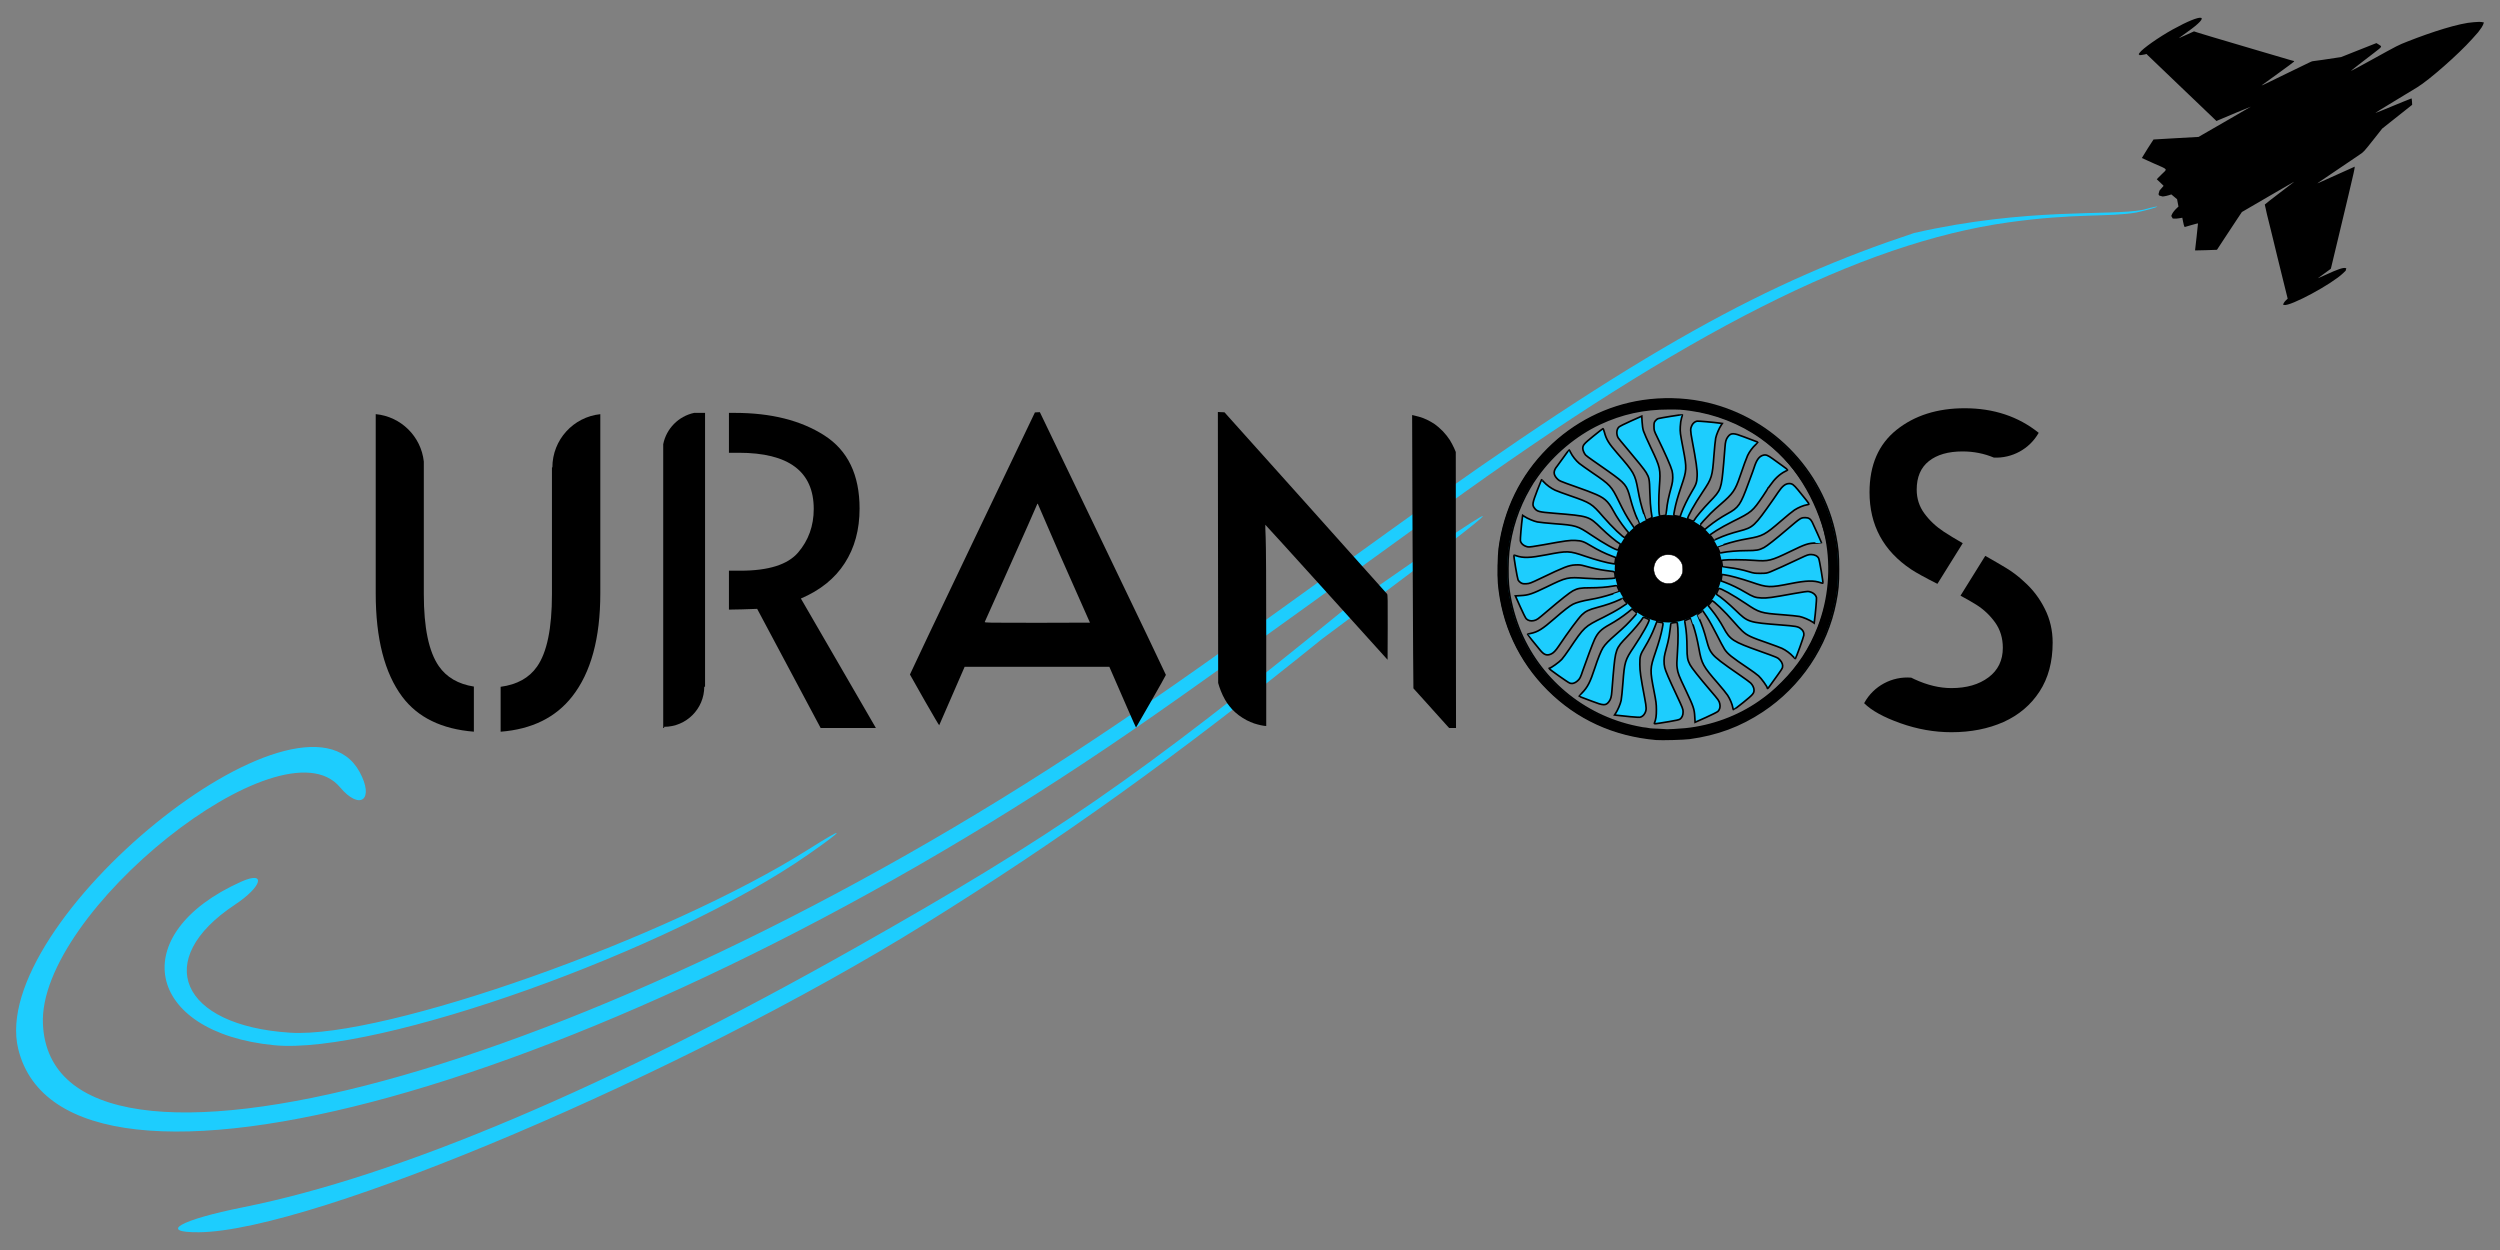 <?xml version="1.0" encoding="UTF-8" standalone="no"?>
<svg
   width="294.803pt"
   height="147.402pt"
   viewBox="0 0 294.803 147.402"
   version="1.1"
   id="svg38"
   sodipodi:docname="logo5.svg"
   inkscape:version="1.2 (dc2aedaf03, 2022-05-15)"
   xmlns:inkscape="http://www.inkscape.org/namespaces/inkscape"
   xmlns:sodipodi="http://sodipodi.sourceforge.net/DTD/sodipodi-0.dtd"
   xmlns="http://www.w3.org/2000/svg"
   xmlns:svg="http://www.w3.org/2000/svg">
  <rect x="0" y="0" width="294.803" height="147.402" fill="#808080" stroke="none"/>
  <defs
     id="defs42" />
  <sodipodi:namedview
     id="namedview40"
     pagecolor="#ffffff"
     bordercolor="#666666"
     borderopacity="1.0"
     inkscape:showpageshadow="2"
     inkscape:pageopacity="0.0"
     inkscape:pagecheckerboard="0"
     inkscape:deskcolor="#d1d1d1"
     inkscape:document-units="pt"
     showgrid="false"
     inkscape:zoom="2.2450651"
     inkscape:cx="210.68431"
     inkscape:cy="74.385371"
     inkscape:window-width="1920"
     inkscape:window-height="1017"
     inkscape:window-x="-8"
     inkscape:window-y="32"
     inkscape:window-maximized="1"
     inkscape:current-layer="svg38" />
  <path
     fill-rule="nonzero"
     fill="rgb(11.4%, 11.4%, 10.599%)"
     fill-opacity="1"
     d="M 0 147.402 L 294.805 147.402 L 294.805 0 L 0 0 Z M 0 147.402 "
     id="path2"
     style="fill:none;fill-opacity:1" />
  <path
     fill-rule="nonzero"
     fill="rgb(100%, 100%, 100%)"
     fill-opacity="1"
     d="M 55.879 80.961 C 54.039 80.668 52.656 79.871 51.742 78.547 C 50.562 76.84 49.977 74.016 49.977 70.078 L 49.977 54.426 C 49.656 51.465 47.281 49.117 44.305 48.836 L 44.305 69.969 C 44.305 75.293 45.344 79.355 47.43 82.156 C 49.262 84.602 52.078 85.977 55.879 86.281 Z M 55.879 80.961 "
     id="path4"
     style="fill:#000000;fill-opacity:1" />
  <path
     fill-rule="nonzero"
     fill="rgb(100%, 100%, 100%)"
     fill-opacity="1"
     d="M 65.137 55.113 L 65.086 55.113 L 65.086 70.078 C 65.086 74.09 64.5 76.93 63.336 78.594 C 62.406 79.938 60.965 80.73 59.035 80.988 L 59.035 86.285 C 62.715 85.996 65.531 84.613 67.477 82.125 C 69.684 79.312 70.789 75.262 70.789 69.969 L 70.789 48.84 C 67.617 49.168 65.137 51.855 65.137 55.113 "
     id="path6"
     style="fill:#000000;fill-opacity:1" />
  <path
     fill-rule="nonzero"
     fill="rgb(11.4%, 80.399%, 99.599%)"
     fill-opacity="1"
     d="M 195.301 87.168 C 190.281 86.727 185.984 84.754 182.547 81.32 C 179.156 77.926 177.145 73.598 176.723 68.766 C 176.645 67.84 176.688 65.504 176.805 64.641 C 177.414 60.086 179.363 56.109 182.547 52.926 C 185.594 49.883 189.484 47.906 193.684 47.273 C 195.988 46.926 198.418 46.977 200.668 47.422 C 204.543 48.191 208.117 50.105 210.938 52.926 C 213.758 55.746 215.68 59.332 216.445 63.199 C 216.727 64.633 216.793 65.363 216.793 67.121 C 216.797 68.883 216.73 69.586 216.445 71.047 C 215.418 76.258 212.285 80.914 207.816 83.871 C 205.191 85.609 202.48 86.617 199.223 87.062 C 198.59 87.148 195.902 87.223 195.301 87.168 M 198.762 85.961 C 201.883 85.637 204.957 84.504 207.477 82.742 C 208.527 82.008 209.227 81.418 210.16 80.484 C 212.082 78.559 213.438 76.484 214.418 73.961 C 215.695 70.676 216.023 66.973 215.344 63.488 C 214.414 58.719 211.664 54.473 207.648 51.621 C 205.219 49.895 202.281 48.742 199.281 48.34 C 198.227 48.199 198.168 48.195 196.801 48.191 C 193.855 48.188 191.258 48.754 188.633 49.984 C 185.84 51.289 183.141 53.555 181.305 56.129 C 180.785 56.859 180.738 56.93 180.367 57.574 C 179.023 59.895 178.195 62.41 177.902 65.066 C 177.793 66.059 177.777 67.973 177.871 68.969 C 178.027 70.625 178.465 72.422 179.098 74.035 C 181.438 80.008 186.672 84.41 192.965 85.707 C 193.312 85.777 193.637 85.84 193.684 85.848 C 193.73 85.852 193.926 85.879 194.117 85.898 C 194.309 85.922 194.504 85.957 194.551 85.973 C 194.598 85.988 195.066 86.016 195.59 86.031 C 196.113 86.047 196.547 86.07 196.555 86.074 C 196.594 86.109 198.055 86.035 198.762 85.961 M 195.094 85.262 C 195.273 84.805 195.328 84.414 195.324 83.684 C 195.32 83 195.285 82.734 195.051 81.539 C 194.551 78.984 194.555 78.859 195.219 76.902 C 195.656 75.613 195.867 74.867 196.023 74.062 C 196.148 73.406 196.16 73.438 195.738 73.375 L 195.371 73.32 L 195.125 73.957 C 194.828 74.727 194.457 75.477 193.949 76.324 C 193.406 77.227 193.367 77.375 193.371 78.348 C 193.379 79.188 193.457 79.754 193.949 82.355 C 194.164 83.488 194.168 83.703 193.969 84.098 C 193.836 84.355 193.617 84.535 193.375 84.582 C 193.223 84.609 191.527 84.461 190.637 84.344 L 190.391 84.309 L 190.512 84.125 C 190.766 83.75 191.082 83.008 191.168 82.586 C 191.215 82.348 191.309 81.43 191.375 80.539 C 191.562 78.039 191.621 77.844 192.68 76.27 C 193.691 74.762 194.555 73.215 194.465 73.07 C 194.449 73.047 194.289 72.965 194.109 72.891 C 193.805 72.766 193.781 72.766 193.73 72.859 C 193.516 73.242 192.656 74.27 191.887 75.062 C 190.52 76.473 190.5 76.531 190.227 79.617 C 190.164 80.312 190.094 81.156 190.074 81.492 C 190.027 82.16 189.945 82.453 189.727 82.742 C 189.355 83.227 189.09 83.219 187.707 82.684 C 187.105 82.449 186.52 82.227 186.398 82.188 C 186.281 82.148 186.184 82.113 186.184 82.105 C 186.184 82.098 186.348 81.922 186.551 81.715 C 187.215 81.035 187.512 80.453 188.062 78.773 C 188.422 77.672 188.789 76.758 189.016 76.398 C 189.289 75.973 189.672 75.574 190.539 74.824 C 190.953 74.469 191.496 73.973 191.75 73.723 C 192.25 73.23 193.07 72.316 193.039 72.289 C 193.027 72.277 192.895 72.164 192.738 72.039 L 192.457 71.805 L 191.961 72.211 C 191.348 72.703 190.547 73.242 189.816 73.645 C 188.801 74.203 188.426 74.578 188.035 75.398 C 187.832 75.828 187.027 77.957 186.664 79.023 C 186.359 79.934 186.305 80.035 186.016 80.297 C 185.715 80.566 185.402 80.656 185.105 80.551 C 184.883 80.473 182.668 78.902 182.664 78.824 C 182.664 78.801 182.695 78.777 182.738 78.777 C 182.898 78.777 183.875 78.074 184.16 77.758 C 184.324 77.574 184.723 77.035 185.043 76.559 C 186.836 73.895 186.82 73.91 189.078 72.793 C 189.785 72.441 190.691 71.941 191.086 71.68 C 191.484 71.422 191.816 71.199 191.828 71.188 C 191.84 71.176 191.754 71.031 191.633 70.863 C 191.512 70.695 191.406 70.551 191.402 70.543 C 191.398 70.531 191.176 70.629 190.91 70.754 C 190.254 71.059 189.387 71.355 188.355 71.629 C 187.371 71.887 186.973 72.078 186.535 72.504 C 186.125 72.902 184.922 74.527 183.812 76.184 C 183.43 76.75 183.18 77.008 182.883 77.133 C 182.395 77.336 182.086 77.223 181.633 76.684 C 180.992 75.914 180.125 74.832 180.125 74.797 C 180.125 74.781 180.273 74.738 180.457 74.703 C 181.328 74.531 181.871 74.195 183.297 72.949 C 184.422 71.969 185.086 71.453 185.5 71.242 C 185.871 71.055 186.645 70.844 187.473 70.703 C 188.391 70.547 189.227 70.336 190.18 70.027 C 190.613 69.887 190.973 69.766 190.973 69.758 C 190.973 69.727 190.695 69.078 190.672 69.055 C 190.66 69.043 190.441 69.066 190.188 69.113 C 189.48 69.242 188.496 69.316 187.449 69.316 C 186.379 69.316 186.027 69.379 185.477 69.672 C 185.094 69.879 184.047 70.707 182.465 72.055 C 181.273 73.07 181.25 73.09 180.867 73.184 C 180.527 73.266 180.188 73.184 179.977 72.965 C 179.895 72.879 179.57 72.234 179.262 71.539 L 178.695 70.27 L 179.367 70.23 C 180.238 70.184 180.684 70.035 182.375 69.215 C 184.766 68.055 184.805 68.043 186.984 68.191 C 188.074 68.262 188.75 68.281 189.352 68.25 C 190.602 68.188 190.484 68.219 190.465 67.953 C 190.43 67.484 190.398 67.418 190.203 67.387 C 190.102 67.375 189.707 67.32 189.328 67.273 C 188.613 67.18 187.91 67.027 186.902 66.75 C 186.398 66.609 186.254 66.594 185.75 66.617 C 184.992 66.656 184.48 66.852 181.684 68.195 C 180.477 68.773 180.355 68.816 179.98 68.836 C 179.641 68.855 179.539 68.836 179.344 68.727 C 179.211 68.648 179.074 68.508 179.016 68.391 C 178.922 68.195 178.469 65.527 178.523 65.473 C 178.535 65.461 178.648 65.484 178.773 65.527 C 179.598 65.82 180.418 65.797 182.328 65.426 C 184.898 64.934 185.008 64.938 186.961 65.602 C 188.191 66.02 189.535 66.383 190.141 66.461 L 190.43 66.5 L 190.488 66.125 L 190.543 65.75 L 190.051 65.562 C 189.289 65.277 188.434 64.859 187.684 64.41 C 186.75 63.848 186.516 63.766 185.773 63.73 C 185.09 63.699 184.633 63.762 181.98 64.246 C 180.891 64.441 180.34 64.52 180.191 64.492 C 179.711 64.406 179.352 64.113 179.285 63.758 C 179.258 63.602 179.406 61.855 179.52 61.02 L 179.555 60.77 L 179.738 60.891 C 180.113 61.145 180.859 61.461 181.277 61.547 C 181.516 61.594 182.438 61.691 183.324 61.758 C 185.824 61.941 186.035 62.008 187.598 63.059 C 189.086 64.062 190.648 64.938 190.797 64.844 C 190.82 64.828 190.902 64.672 190.973 64.492 C 191.098 64.188 191.102 64.164 191.004 64.109 C 190.621 63.895 189.598 63.039 188.805 62.27 C 187.344 60.852 187.363 60.859 183.266 60.523 C 181.426 60.375 181.238 60.324 180.922 59.887 C 180.668 59.539 180.707 59.309 181.273 57.832 C 181.539 57.152 181.762 56.582 181.773 56.57 C 181.785 56.555 181.898 56.664 182.027 56.812 C 182.355 57.18 182.906 57.586 183.383 57.805 C 183.605 57.906 184.406 58.203 185.16 58.461 C 187.57 59.297 187.707 59.383 189.035 60.922 C 190.059 62.109 191.504 63.496 191.609 63.391 C 191.633 63.367 191.746 63.23 191.855 63.09 L 192.055 62.836 L 191.652 62.34 C 191.172 61.742 190.613 60.914 190.277 60.285 C 189.605 59.039 189.18 58.672 187.754 58.117 C 187.508 58.02 187.254 57.922 187.191 57.895 C 187.129 57.863 186.543 57.656 185.895 57.426 C 183.875 56.711 183.852 56.699 183.594 56.422 C 183.152 55.945 183.16 55.512 183.621 54.965 C 183.684 54.895 184.016 54.434 184.363 53.941 C 184.715 53.449 185.012 53.047 185.027 53.047 C 185.047 53.047 185.121 53.184 185.203 53.344 C 185.41 53.777 185.848 54.328 186.227 54.645 C 186.41 54.797 187.113 55.293 187.789 55.754 C 189.879 57.172 190.016 57.324 190.891 59.102 C 191.496 60.344 191.801 60.891 192.32 61.672 C 192.508 61.957 192.672 62.199 192.68 62.211 C 192.691 62.223 192.836 62.133 193.004 62.012 C 193.172 61.891 193.316 61.789 193.324 61.785 C 193.332 61.777 193.234 61.551 193.109 61.277 C 192.797 60.602 192.508 59.758 192.238 58.746 C 191.836 57.211 191.672 57.008 189.672 55.586 C 189.102 55.18 188.289 54.609 187.863 54.32 C 187.441 54.027 187.043 53.734 186.98 53.664 C 186.805 53.465 186.648 53.094 186.645 52.883 C 186.645 52.488 186.766 52.344 187.879 51.438 C 188.473 50.957 188.984 50.555 189.016 50.547 C 189.051 50.543 189.125 50.715 189.184 50.938 C 189.41 51.812 189.691 52.273 190.715 53.449 C 192.684 55.703 192.812 55.93 193.141 57.73 C 193.355 58.914 193.531 59.625 193.832 60.543 C 193.977 60.988 194.098 61.352 194.105 61.352 C 194.113 61.352 194.273 61.289 194.465 61.211 C 194.711 61.109 194.809 61.039 194.805 60.965 C 194.801 60.91 194.75 60.578 194.695 60.227 C 194.637 59.84 194.582 59.008 194.555 58.094 C 194.508 56.469 194.484 56.352 194.113 55.715 C 193.922 55.391 193.074 54.336 191.809 52.84 C 191.297 52.238 190.848 51.691 190.809 51.621 C 190.578 51.188 190.617 50.633 190.902 50.355 C 190.988 50.273 191.629 49.949 192.328 49.641 L 193.598 49.074 L 193.637 49.746 C 193.66 50.18 193.719 50.562 193.801 50.824 C 193.867 51.043 194.27 51.953 194.695 52.844 C 195.797 55.152 195.832 55.316 195.676 57.402 C 195.582 58.648 195.582 60.223 195.68 60.711 L 195.711 60.871 L 196.062 60.824 C 196.258 60.797 196.426 60.762 196.441 60.75 C 196.453 60.734 196.488 60.496 196.516 60.219 C 196.613 59.281 196.723 58.754 197.141 57.199 C 197.281 56.676 197.293 55.992 197.172 55.516 C 197.035 54.996 196.398 53.547 195.434 51.574 C 195.047 50.781 195.043 50.758 195.039 50.297 C 195.039 49.879 195.055 49.812 195.195 49.625 C 195.285 49.512 195.438 49.391 195.543 49.359 C 195.77 49.285 198.355 48.871 198.387 48.902 C 198.398 48.914 198.355 49.09 198.289 49.297 C 198.215 49.535 198.16 49.895 198.141 50.305 C 198.109 50.977 198.117 51.031 198.492 52.988 C 198.922 55.238 198.914 55.43 198.262 57.344 C 197.824 58.633 197.613 59.379 197.461 60.184 C 197.336 60.84 197.32 60.809 197.746 60.871 L 198.117 60.926 L 198.273 60.492 C 198.512 59.828 199.004 58.816 199.457 58.055 C 200.027 57.105 200.098 56.898 200.129 56.133 C 200.16 55.453 200.016 54.445 199.539 51.922 C 199.316 50.758 199.316 50.543 199.516 50.148 C 199.648 49.891 199.867 49.711 200.109 49.664 C 200.262 49.637 201.996 49.785 202.848 49.902 L 203.094 49.938 L 202.973 50.121 C 202.719 50.496 202.402 51.242 202.316 51.66 C 202.27 51.898 202.176 52.812 202.109 53.695 C 201.922 56.219 201.867 56.395 200.797 57.988 C 199.801 59.473 198.93 61.031 199.02 61.176 C 199.035 61.203 199.195 61.281 199.371 61.355 C 199.68 61.48 199.699 61.48 199.754 61.387 C 199.969 61.004 200.828 59.977 201.594 59.184 C 202.965 57.773 202.98 57.73 203.258 54.629 C 203.32 53.934 203.387 53.09 203.41 52.754 C 203.453 52.086 203.535 51.793 203.758 51.504 C 204.117 51.031 204.395 51.031 205.656 51.52 C 206.195 51.727 206.785 51.949 206.969 52.016 C 207.152 52.078 207.301 52.145 207.301 52.16 C 207.301 52.176 207.184 52.293 207.043 52.418 C 206.695 52.723 206.277 53.285 206.082 53.711 C 205.922 54.066 205.617 54.895 205.168 56.215 C 204.625 57.805 204.336 58.223 202.93 59.434 C 202.504 59.797 201.957 60.297 201.715 60.539 C 201.227 61.023 200.414 61.93 200.445 61.957 C 200.457 61.969 200.59 62.078 200.746 62.207 L 201.027 62.438 L 201.523 62.035 C 202.137 61.539 202.941 61 203.664 60.602 C 205.039 59.848 205.23 59.566 206.18 56.973 C 206.418 56.32 206.637 55.73 206.664 55.668 C 206.691 55.605 206.773 55.371 206.844 55.148 C 207.133 54.23 207.441 53.809 207.918 53.68 C 208.238 53.594 208.461 53.68 209.039 54.098 C 209.312 54.293 209.824 54.664 210.176 54.918 C 210.531 55.172 210.82 55.391 210.816 55.41 C 210.816 55.426 210.684 55.504 210.52 55.582 C 209.883 55.891 209.262 56.469 208.734 57.238 C 208.633 57.391 208.527 57.523 208.5 57.535 C 208.477 57.547 208.453 57.578 208.453 57.609 C 208.453 57.637 208.203 58.031 207.898 58.484 C 206.66 60.309 206.57 60.383 204.359 61.48 C 203.676 61.82 202.793 62.309 202.395 62.566 C 202 62.824 201.664 63.047 201.652 63.059 C 201.641 63.07 201.73 63.215 201.852 63.383 C 201.973 63.551 202.074 63.695 202.078 63.703 C 202.086 63.711 202.312 63.617 202.586 63.488 C 203.262 63.176 204.105 62.887 205.117 62.621 C 206.758 62.188 206.859 62.094 209.121 58.871 C 209.242 58.695 209.492 58.332 209.672 58.062 C 210.168 57.32 210.543 57.023 210.984 57.023 C 211.336 57.023 211.5 57.141 212.016 57.762 C 212.898 58.828 213.352 59.41 213.328 59.449 C 213.312 59.473 213.199 59.508 213.074 59.527 C 212.676 59.59 212.035 59.859 211.605 60.141 C 211.379 60.289 210.684 60.855 210.059 61.398 C 208.117 63.074 207.867 63.211 206.141 63.516 C 205.102 63.695 204.27 63.902 203.305 64.215 C 202.867 64.359 202.512 64.48 202.512 64.484 C 202.512 64.52 202.789 65.168 202.812 65.191 C 202.828 65.211 202.969 65.195 203.121 65.16 C 203.672 65.035 204.98 64.93 205.977 64.93 C 207.109 64.93 207.445 64.871 208.008 64.57 C 208.379 64.371 209.383 63.582 210.832 62.344 C 212.344 61.055 212.359 61.043 212.898 61.043 C 213.273 61.039 213.512 61.199 213.703 61.582 C 213.848 61.863 214.801 63.988 214.801 64.023 C 214.801 64.027 214.496 64.035 214.125 64.039 C 213.258 64.043 212.891 64.164 211.109 65.031 C 208.82 66.141 208.551 66.207 206.84 66.078 C 205.723 65.992 203.711 65.977 203.258 66.047 L 202.992 66.086 L 203.047 66.445 C 203.074 66.641 203.109 66.812 203.117 66.824 C 203.129 66.836 203.441 66.879 203.82 66.922 C 204.699 67.023 205.5 67.191 206.262 67.426 C 206.809 67.594 206.938 67.613 207.59 67.609 C 208.27 67.609 208.336 67.594 208.801 67.414 C 209.289 67.223 210.703 66.578 212.348 65.801 C 213.125 65.434 213.25 65.391 213.562 65.391 C 213.992 65.395 214.328 65.562 214.465 65.852 C 214.559 66.047 215.012 68.719 214.961 68.77 C 214.945 68.785 214.832 68.758 214.711 68.719 C 213.871 68.426 213.02 68.449 211.16 68.816 C 208.641 69.312 208.465 69.309 206.523 68.645 C 205.297 68.227 203.953 67.859 203.344 67.781 L 203.051 67.742 L 202.996 68.121 L 202.938 68.496 L 203.434 68.68 C 204.18 68.965 205.027 69.375 205.781 69.824 C 206.75 70.398 206.977 70.477 207.711 70.512 C 208.395 70.543 208.848 70.48 211.5 70 C 212.594 69.801 213.141 69.727 213.289 69.754 C 213.773 69.84 214.133 70.133 214.199 70.488 C 214.227 70.645 214.078 72.379 213.961 73.227 L 213.93 73.477 L 213.746 73.352 C 213.367 73.098 212.625 72.781 212.207 72.695 C 211.969 72.648 211.047 72.555 210.156 72.488 C 207.66 72.301 207.445 72.238 205.887 71.184 C 204.391 70.18 202.836 69.309 202.691 69.398 C 202.664 69.414 202.582 69.574 202.508 69.754 C 202.383 70.059 202.383 70.082 202.477 70.133 C 202.867 70.352 203.895 71.215 204.68 71.977 C 206.129 73.383 206.164 73.395 210.043 73.699 C 211.773 73.836 211.996 73.875 212.32 74.109 C 212.625 74.332 212.746 74.574 212.711 74.906 C 212.688 75.117 211.797 77.582 211.711 77.676 C 211.699 77.688 211.582 77.578 211.453 77.434 C 211.137 77.07 210.578 76.66 210.129 76.453 C 209.922 76.359 209.246 76.109 208.629 75.891 C 206.395 75.117 206.031 74.945 205.441 74.398 C 205.246 74.219 204.797 73.734 204.441 73.32 C 203.434 72.145 201.977 70.746 201.875 70.852 C 201.848 70.879 201.738 71.016 201.625 71.156 L 201.426 71.41 L 201.828 71.906 C 202.324 72.52 202.871 73.336 203.23 74.004 C 204.008 75.445 204.324 75.648 207.531 76.793 C 209.633 77.543 209.629 77.543 209.891 77.824 C 210.164 78.121 210.266 78.434 210.188 78.723 C 210.156 78.832 209.902 79.227 209.625 79.598 C 209.348 79.973 208.977 80.484 208.801 80.738 C 208.492 81.188 208.398 81.277 208.398 81.125 C 208.398 80.965 207.695 79.988 207.375 79.703 C 207.191 79.539 206.652 79.141 206.176 78.82 C 204.172 77.473 203.75 77.133 203.367 76.57 C 203.238 76.383 202.828 75.613 202.453 74.863 C 202.074 74.113 201.555 73.172 201.297 72.777 C 201.039 72.379 200.816 72.047 200.805 72.035 C 200.793 72.023 200.648 72.109 200.48 72.23 C 200.312 72.352 200.168 72.457 200.16 72.461 C 200.152 72.465 200.246 72.691 200.375 72.965 C 200.688 73.641 200.977 74.488 201.242 75.5 C 201.488 76.422 201.605 76.703 201.93 77.109 C 202.301 77.578 203.035 78.145 205.195 79.629 C 205.766 80.023 206.32 80.426 206.426 80.527 C 206.66 80.746 206.836 81.102 206.836 81.359 C 206.84 81.762 206.723 81.898 205.566 82.836 C 204.953 83.328 204.434 83.723 204.414 83.711 C 204.391 83.695 204.355 83.582 204.336 83.453 C 204.273 83.059 204.004 82.414 203.723 81.988 C 203.574 81.762 203.055 81.121 202.57 80.566 C 200.824 78.562 200.664 78.273 200.344 76.508 C 200.129 75.332 199.953 74.617 199.652 73.699 C 199.508 73.254 199.383 72.891 199.379 72.891 C 199.344 72.891 198.695 73.168 198.672 73.191 C 198.66 73.203 198.684 73.422 198.73 73.676 C 198.859 74.383 198.934 75.367 198.934 76.414 C 198.934 77.484 198.996 77.836 199.289 78.387 C 199.496 78.77 200.344 79.844 201.684 81.414 C 202.691 82.59 202.707 82.613 202.801 82.996 C 202.883 83.336 202.801 83.676 202.582 83.887 C 202.496 83.969 201.852 84.293 201.156 84.605 L 199.887 85.172 L 199.848 84.5 C 199.797 83.598 199.703 83.324 198.793 81.402 C 197.941 79.613 197.871 79.434 197.773 78.781 C 197.715 78.406 197.723 78.074 197.809 76.863 C 197.902 75.496 197.898 74.031 197.801 73.527 C 197.77 73.375 197.77 73.375 197.418 73.422 C 197.227 73.445 197.055 73.48 197.043 73.496 C 197.027 73.508 196.992 73.75 196.965 74.027 C 196.938 74.305 196.875 74.762 196.824 75.039 C 196.746 75.508 196.668 75.828 196.34 77.043 C 196.199 77.559 196.188 78.25 196.309 78.727 C 196.43 79.18 196.762 79.961 197.699 81.953 C 198.422 83.492 198.473 83.621 198.473 83.945 C 198.473 84.328 198.348 84.621 198.113 84.797 C 198.008 84.875 197.629 84.961 196.82 85.094 C 195.027 85.391 195.043 85.387 195.094 85.262 M 197.238 68.77 C 197.668 68.641 198.066 68.305 198.27 67.902 C 198.418 67.613 198.445 67.5 198.445 67.125 C 198.441 66.598 198.309 66.266 197.953 65.91 C 197.602 65.555 197.27 65.422 196.742 65.422 C 196.414 65.426 196.238 65.457 196.004 65.559 C 195.246 65.898 194.848 66.793 195.094 67.609 C 195.371 68.531 196.32 69.043 197.238 68.77 "
     id="path8" />
  <path
     fill="none"
     stroke-width="0.198"
     stroke-linecap="butt"
     stroke-linejoin="miter"
     stroke="rgb(100%, 100%, 100%)"
     stroke-opacity="1"
     stroke-miterlimit="4"
     d="M 0 0.001 C -5.019 0.442 -9.316 2.415 -12.754 5.848 C -16.144 9.243 -18.156 13.571 -18.578 18.403 C -18.656 19.329 -18.613 21.665 -18.496 22.528 C -17.887 27.083 -15.937 31.059 -12.754 34.243 C -9.707 37.286 -5.816 39.262 -1.617 39.895 C 0.688 40.243 3.117 40.192 5.367 39.747 C 9.242 38.977 12.816 37.063 15.637 34.243 C 18.457 31.423 20.379 27.837 21.145 23.969 C 21.426 22.536 21.492 21.805 21.492 20.048 C 21.496 18.286 21.43 17.583 21.145 16.122 C 20.117 10.911 16.984 6.255 12.516 3.298 C 9.891 1.559 7.18 0.551 3.922 0.106 C 3.289 0.02 0.602 -0.054 0 0.001 Z M 3.461 1.208 C 6.582 1.532 9.656 2.665 12.176 4.426 C 13.227 5.161 13.926 5.751 14.859 6.684 C 16.781 8.61 18.137 10.684 19.117 13.208 C 20.395 16.493 20.723 20.196 20.043 23.68 C 19.113 28.45 16.363 32.696 12.348 35.548 C 9.918 37.274 6.981 38.426 3.981 38.829 C 2.926 38.969 2.867 38.973 1.5 38.977 C -1.445 38.981 -4.043 38.415 -6.668 37.184 C -9.461 35.88 -12.16 33.614 -13.996 31.04 C -14.516 30.309 -14.562 30.239 -14.934 29.594 C -16.277 27.274 -17.105 24.758 -17.398 22.102 C -17.508 21.11 -17.523 19.196 -17.43 18.2 C -17.273 16.544 -16.836 14.747 -16.203 13.133 C -13.863 7.161 -8.629 2.758 -2.336 1.462 C -1.988 1.391 -1.664 1.329 -1.617 1.321 C -1.57 1.317 -1.375 1.29 -1.184 1.27 C -0.992 1.247 -0.797 1.212 -0.75 1.196 C -0.703 1.18 -0.234 1.153 0.289 1.137 C 0.813 1.122 1.246 1.098 1.254 1.094 C 1.293 1.059 2.754 1.133 3.461 1.208 Z M -0.207 1.907 C -0.027 2.364 0.027 2.755 0.024 3.485 C 0.02 4.169 -0.016 4.434 -0.25 5.63 C -0.75 8.184 -0.746 8.309 -0.082 10.266 C 0.356 11.555 0.566 12.301 0.723 13.106 C 0.848 13.762 0.859 13.731 0.438 13.794 L 0.07 13.848 L -0.176 13.212 C -0.473 12.442 -0.844 11.692 -1.351 10.844 C -1.894 9.942 -1.934 9.794 -1.93 8.821 C -1.922 7.981 -1.844 7.415 -1.351 4.813 C -1.137 3.68 -1.133 3.465 -1.332 3.071 C -1.465 2.813 -1.684 2.633 -1.926 2.587 C -2.078 2.559 -3.773 2.708 -4.664 2.825 L -4.91 2.86 L -4.789 3.044 C -4.535 3.419 -4.219 4.161 -4.133 4.583 C -4.086 4.821 -3.992 5.739 -3.926 6.63 C -3.738 9.13 -3.68 9.325 -2.621 10.899 C -1.609 12.407 -0.746 13.954 -0.836 14.098 C -0.851 14.122 -1.012 14.204 -1.191 14.278 C -1.496 14.403 -1.519 14.403 -1.57 14.309 C -1.785 13.926 -2.644 12.899 -3.414 12.106 C -4.781 10.696 -4.801 10.637 -5.074 7.551 C -5.137 6.856 -5.207 6.012 -5.226 5.676 C -5.273 5.008 -5.355 4.715 -5.574 4.426 C -5.945 3.942 -6.211 3.95 -7.594 4.485 C -8.195 4.719 -8.781 4.942 -8.902 4.981 C -9.019 5.02 -9.117 5.055 -9.117 5.063 C -9.117 5.071 -8.953 5.247 -8.75 5.454 C -8.086 6.133 -7.789 6.715 -7.238 8.395 C -6.879 9.497 -6.512 10.411 -6.285 10.77 C -6.012 11.196 -5.629 11.594 -4.762 12.344 C -4.348 12.7 -3.805 13.196 -3.551 13.446 C -3.051 13.938 -2.23 14.852 -2.262 14.88 C -2.273 14.891 -2.406 15.005 -2.562 15.13 L -2.844 15.364 L -3.34 14.958 C -3.953 14.465 -4.754 13.926 -5.484 13.524 C -6.5 12.965 -6.875 12.59 -7.266 11.77 C -7.469 11.34 -8.273 9.212 -8.637 8.145 C -8.941 7.235 -8.996 7.133 -9.285 6.872 C -9.586 6.602 -9.898 6.512 -10.195 6.618 C -10.418 6.696 -12.633 8.266 -12.637 8.344 C -12.637 8.368 -12.605 8.391 -12.562 8.391 C -12.402 8.391 -11.426 9.094 -11.141 9.411 C -10.976 9.594 -10.578 10.133 -10.258 10.61 C -8.465 13.274 -8.48 13.258 -6.223 14.376 C -5.516 14.727 -4.609 15.227 -4.215 15.489 C -3.816 15.747 -3.484 15.969 -3.473 15.981 C -3.461 15.993 -3.547 16.137 -3.668 16.305 C -3.789 16.473 -3.894 16.618 -3.898 16.626 C -3.902 16.637 -4.125 16.54 -4.391 16.415 C -5.047 16.11 -5.914 15.813 -6.945 15.54 C -7.93 15.282 -8.328 15.09 -8.766 14.665 C -9.176 14.266 -10.379 12.641 -11.488 10.985 C -11.871 10.419 -12.121 10.161 -12.418 10.036 C -12.906 9.833 -13.215 9.946 -13.668 10.485 C -14.309 11.255 -15.176 12.337 -15.176 12.372 C -15.176 12.387 -15.027 12.43 -14.844 12.465 C -13.973 12.637 -13.43 12.973 -12.004 14.219 C -10.879 15.2 -10.215 15.715 -9.801 15.926 C -9.43 16.114 -8.656 16.325 -7.828 16.465 C -6.91 16.622 -6.074 16.833 -5.121 17.141 C -4.687 17.282 -4.328 17.403 -4.328 17.411 C -4.328 17.442 -4.605 18.09 -4.629 18.114 C -4.641 18.126 -4.859 18.102 -5.113 18.055 C -5.82 17.926 -6.805 17.852 -7.851 17.852 C -8.922 17.852 -9.273 17.79 -9.824 17.497 C -10.207 17.29 -11.254 16.462 -12.836 15.114 C -14.027 14.098 -14.051 14.079 -14.434 13.985 C -14.773 13.903 -15.113 13.985 -15.324 14.204 C -15.406 14.29 -15.73 14.934 -16.039 15.63 L -16.605 16.899 L -15.934 16.938 C -15.062 16.985 -14.617 17.133 -12.926 17.954 C -10.535 19.114 -10.496 19.126 -8.316 18.977 C -7.226 18.907 -6.551 18.887 -5.949 18.919 C -4.699 18.981 -4.816 18.95 -4.836 19.215 C -4.871 19.684 -4.902 19.751 -5.098 19.782 C -5.199 19.794 -5.594 19.848 -5.973 19.895 C -6.687 19.989 -7.391 20.141 -8.398 20.419 C -8.902 20.559 -9.047 20.575 -9.551 20.551 C -10.309 20.512 -10.82 20.317 -13.617 18.973 C -14.824 18.395 -14.945 18.352 -15.32 18.333 C -15.66 18.313 -15.762 18.333 -15.957 18.442 C -16.09 18.52 -16.226 18.661 -16.285 18.778 C -16.379 18.973 -16.832 21.641 -16.777 21.696 C -16.766 21.708 -16.652 21.684 -16.527 21.641 C -15.703 21.348 -14.883 21.372 -12.973 21.743 C -10.402 22.235 -10.293 22.231 -8.34 21.567 C -7.109 21.149 -5.766 20.786 -5.16 20.708 L -4.871 20.669 L -4.812 21.044 L -4.758 21.419 L -5.25 21.606 C -6.012 21.891 -6.867 22.309 -7.617 22.758 C -8.551 23.321 -8.785 23.403 -9.527 23.438 C -10.211 23.469 -10.668 23.407 -13.32 22.923 C -14.41 22.727 -14.961 22.649 -15.109 22.676 C -15.59 22.762 -15.949 23.055 -16.016 23.411 C -16.043 23.567 -15.894 25.313 -15.781 26.149 L -15.746 26.399 L -15.562 26.278 C -15.187 26.024 -14.441 25.708 -14.023 25.622 C -13.785 25.575 -12.863 25.477 -11.976 25.411 C -9.476 25.227 -9.266 25.161 -7.703 24.11 C -6.215 23.106 -4.652 22.231 -4.504 22.325 C -4.48 22.34 -4.398 22.497 -4.328 22.676 C -4.203 22.981 -4.199 23.005 -4.297 23.059 C -4.68 23.274 -5.703 24.13 -6.496 24.899 C -7.957 26.317 -7.937 26.309 -12.035 26.645 C -13.875 26.794 -14.062 26.844 -14.379 27.282 C -14.633 27.63 -14.594 27.86 -14.027 29.337 C -13.762 30.016 -13.539 30.587 -13.527 30.598 C -13.516 30.614 -13.402 30.505 -13.273 30.356 C -12.945 29.989 -12.394 29.583 -11.918 29.364 C -11.695 29.262 -10.894 28.965 -10.141 28.708 C -7.73 27.872 -7.594 27.786 -6.266 26.247 C -5.242 25.059 -3.797 23.673 -3.691 23.778 C -3.668 23.801 -3.555 23.938 -3.445 24.079 L -3.246 24.333 L -3.648 24.829 C -4.129 25.426 -4.687 26.255 -5.023 26.883 C -5.695 28.13 -6.121 28.497 -7.547 29.051 C -7.793 29.149 -8.047 29.247 -8.109 29.274 C -8.172 29.305 -8.758 29.512 -9.406 29.743 C -11.426 30.458 -11.449 30.469 -11.707 30.747 C -12.148 31.223 -12.141 31.657 -11.68 32.204 C -11.617 32.274 -11.285 32.735 -10.937 33.227 C -10.586 33.719 -10.289 34.122 -10.273 34.122 C -10.254 34.122 -10.18 33.985 -10.098 33.825 C -9.891 33.391 -9.453 32.84 -9.074 32.524 C -8.891 32.372 -8.187 31.876 -7.512 31.415 C -5.422 29.997 -5.285 29.844 -4.41 28.067 C -3.805 26.825 -3.5 26.278 -2.98 25.497 C -2.793 25.212 -2.629 24.969 -2.621 24.958 C -2.609 24.946 -2.465 25.036 -2.297 25.157 C -2.129 25.278 -1.984 25.38 -1.976 25.383 C -1.969 25.391 -2.066 25.618 -2.191 25.891 C -2.504 26.567 -2.793 27.411 -3.062 28.423 C -3.465 29.958 -3.629 30.161 -5.629 31.583 C -6.199 31.989 -7.012 32.559 -7.437 32.848 C -7.859 33.141 -8.258 33.434 -8.32 33.505 C -8.496 33.704 -8.652 34.075 -8.656 34.286 C -8.656 34.68 -8.535 34.825 -7.422 35.731 C -6.828 36.212 -6.316 36.614 -6.285 36.622 C -6.25 36.626 -6.176 36.454 -6.117 36.231 C -5.891 35.356 -5.609 34.895 -4.586 33.719 C -2.617 31.465 -2.488 31.239 -2.16 29.438 C -1.945 28.255 -1.769 27.544 -1.469 26.626 C -1.324 26.18 -1.203 25.817 -1.195 25.817 C -1.187 25.817 -1.027 25.88 -0.836 25.958 C -0.59 26.059 -0.492 26.13 -0.496 26.204 C -0.5 26.258 -0.551 26.59 -0.605 26.942 C -0.664 27.329 -0.719 28.161 -0.746 29.075 C -0.793 30.7 -0.816 30.817 -1.187 31.454 C -1.379 31.778 -2.226 32.833 -3.492 34.329 C -4.004 34.93 -4.453 35.477 -4.492 35.548 C -4.723 35.981 -4.684 36.536 -4.398 36.813 C -4.312 36.895 -3.672 37.219 -2.973 37.528 L -1.703 38.094 L -1.664 37.423 C -1.641 36.989 -1.582 36.606 -1.5 36.344 C -1.434 36.126 -1.031 35.215 -0.605 34.325 C 0.496 32.016 0.531 31.852 0.375 29.766 C 0.281 28.52 0.281 26.946 0.379 26.458 L 0.41 26.298 L 0.762 26.344 C 0.957 26.372 1.125 26.407 1.141 26.419 C 1.152 26.434 1.188 26.673 1.215 26.95 C 1.313 27.887 1.422 28.415 1.84 29.969 C 1.981 30.493 1.992 31.176 1.871 31.653 C 1.734 32.173 1.098 33.622 0.133 35.594 C -0.254 36.387 -0.258 36.411 -0.262 36.872 C -0.262 37.29 -0.246 37.356 -0.105 37.544 C -0.016 37.657 0.137 37.778 0.242 37.809 C 0.469 37.883 3.055 38.298 3.086 38.266 C 3.098 38.255 3.055 38.079 2.988 37.872 C 2.914 37.633 2.859 37.274 2.84 36.864 C 2.809 36.192 2.816 36.137 3.191 34.18 C 3.621 31.93 3.613 31.739 2.961 29.825 C 2.524 28.536 2.313 27.79 2.16 26.985 C 2.035 26.329 2.02 26.36 2.445 26.298 L 2.816 26.243 L 2.973 26.676 C 3.211 27.34 3.703 28.352 4.156 29.114 C 4.727 30.063 4.797 30.27 4.828 31.036 C 4.859 31.715 4.715 32.723 4.238 35.247 C 4.016 36.411 4.016 36.626 4.215 37.02 C 4.348 37.278 4.566 37.458 4.809 37.505 C 4.961 37.532 6.695 37.383 7.547 37.266 L 7.793 37.231 L 7.672 37.048 C 7.418 36.673 7.102 35.926 7.016 35.508 C 6.969 35.27 6.875 34.356 6.809 33.473 C 6.621 30.95 6.566 30.774 5.496 29.18 C 4.5 27.696 3.629 26.137 3.719 25.993 C 3.734 25.965 3.895 25.887 4.07 25.813 C 4.379 25.688 4.399 25.688 4.453 25.782 C 4.668 26.165 5.527 27.192 6.293 27.985 C 7.664 29.395 7.68 29.438 7.957 32.54 C 8.02 33.235 8.086 34.079 8.109 34.415 C 8.152 35.083 8.234 35.376 8.457 35.665 C 8.816 36.137 9.094 36.137 10.356 35.649 C 10.895 35.442 11.484 35.219 11.668 35.153 C 11.852 35.09 12 35.024 12 35.008 C 12 34.993 11.883 34.876 11.742 34.751 C 11.395 34.446 10.977 33.883 10.781 33.458 C 10.621 33.102 10.316 32.274 9.867 30.954 C 9.324 29.364 9.035 28.946 7.629 27.735 C 7.203 27.372 6.656 26.872 6.414 26.63 C 5.926 26.145 5.113 25.239 5.145 25.212 C 5.156 25.2 5.289 25.09 5.445 24.962 L 5.727 24.731 L 6.223 25.133 C 6.836 25.63 7.641 26.169 8.363 26.567 C 9.738 27.321 9.93 27.602 10.879 30.196 C 11.117 30.848 11.336 31.438 11.363 31.501 C 11.391 31.563 11.473 31.798 11.543 32.02 C 11.832 32.938 12.141 33.36 12.617 33.489 C 12.938 33.575 13.16 33.489 13.738 33.071 C 14.012 32.876 14.524 32.505 14.875 32.251 C 15.231 31.997 15.52 31.778 15.516 31.758 C 15.516 31.743 15.383 31.665 15.219 31.587 C 14.582 31.278 13.961 30.7 13.434 29.93 C 13.332 29.778 13.227 29.645 13.199 29.633 C 13.176 29.622 13.152 29.59 13.152 29.559 C 13.152 29.532 12.902 29.137 12.598 28.684 C 11.359 26.86 11.27 26.786 9.059 25.688 C 8.375 25.348 7.492 24.86 7.094 24.602 C 6.699 24.344 6.363 24.122 6.352 24.11 C 6.34 24.098 6.43 23.954 6.551 23.786 C 6.672 23.618 6.774 23.473 6.777 23.465 C 6.785 23.458 7.012 23.551 7.285 23.68 C 7.961 23.993 8.805 24.282 9.816 24.548 C 11.457 24.981 11.559 25.075 13.82 28.298 C 13.941 28.473 14.191 28.837 14.371 29.106 C 14.867 29.848 15.242 30.145 15.684 30.145 C 16.035 30.145 16.199 30.028 16.715 29.407 C 17.598 28.34 18.051 27.758 18.027 27.719 C 18.012 27.696 17.899 27.661 17.774 27.641 C 17.375 27.579 16.734 27.309 16.305 27.028 C 16.078 26.88 15.383 26.313 14.758 25.77 C 12.816 24.094 12.566 23.958 10.84 23.653 C 9.801 23.473 8.969 23.266 8.004 22.954 C 7.566 22.809 7.211 22.688 7.211 22.684 C 7.211 22.649 7.488 22.001 7.512 21.977 C 7.527 21.958 7.668 21.973 7.82 22.008 C 8.371 22.133 9.68 22.239 10.676 22.239 C 11.809 22.239 12.145 22.298 12.707 22.598 C 13.078 22.798 14.082 23.587 15.531 24.825 C 17.043 26.114 17.059 26.126 17.598 26.126 C 17.973 26.13 18.211 25.969 18.402 25.587 C 18.547 25.305 19.5 23.18 19.5 23.145 C 19.5 23.141 19.195 23.133 18.824 23.13 C 17.957 23.126 17.59 23.005 15.809 22.137 C 13.52 21.028 13.25 20.962 11.539 21.09 C 10.422 21.176 8.41 21.192 7.957 21.122 L 7.691 21.083 L 7.746 20.723 C 7.774 20.528 7.809 20.356 7.816 20.344 C 7.828 20.333 8.141 20.29 8.52 20.247 C 9.399 20.145 10.199 19.977 10.961 19.743 C 11.508 19.575 11.637 19.555 12.289 19.559 C 12.969 19.559 13.035 19.575 13.5 19.755 C 13.988 19.946 15.402 20.59 17.047 21.368 C 17.824 21.735 17.949 21.778 18.262 21.778 C 18.691 21.774 19.027 21.606 19.164 21.317 C 19.258 21.122 19.711 18.45 19.66 18.399 C 19.645 18.383 19.531 18.411 19.41 18.45 C 18.57 18.743 17.719 18.719 15.859 18.352 C 13.34 17.856 13.164 17.86 11.223 18.524 C 9.996 18.942 8.652 19.309 8.043 19.387 L 7.75 19.426 L 7.695 19.048 L 7.637 18.673 L 8.133 18.489 C 8.879 18.204 9.727 17.794 10.481 17.344 C 11.449 16.77 11.676 16.692 12.41 16.657 C 13.094 16.626 13.547 16.688 16.199 17.169 C 17.293 17.368 17.84 17.442 17.988 17.415 C 18.473 17.329 18.832 17.036 18.899 16.68 C 18.926 16.524 18.777 14.79 18.66 13.942 L 18.629 13.692 L 18.445 13.817 C 18.066 14.071 17.324 14.387 16.906 14.473 C 16.668 14.52 15.746 14.614 14.856 14.68 C 12.359 14.868 12.145 14.93 10.586 15.985 C 9.09 16.989 7.535 17.86 7.391 17.77 C 7.363 17.755 7.281 17.594 7.207 17.415 C 7.082 17.11 7.082 17.087 7.176 17.036 C 7.566 16.817 8.594 15.954 9.379 15.192 C 10.828 13.786 10.863 13.774 14.742 13.469 C 16.473 13.333 16.695 13.294 17.02 13.059 C 17.324 12.837 17.445 12.594 17.41 12.262 C 17.387 12.051 16.496 9.587 16.41 9.493 C 16.399 9.481 16.281 9.59 16.152 9.735 C 15.836 10.098 15.277 10.508 14.828 10.715 C 14.621 10.809 13.945 11.059 13.328 11.278 C 11.094 12.051 10.731 12.223 10.141 12.77 C 9.945 12.95 9.496 13.434 9.141 13.848 C 8.133 15.024 6.676 16.423 6.574 16.317 C 6.547 16.29 6.438 16.153 6.324 16.012 L 6.125 15.758 L 6.527 15.262 C 7.024 14.649 7.57 13.833 7.93 13.165 C 8.707 11.723 9.024 11.52 12.231 10.376 C 14.332 9.626 14.328 9.626 14.59 9.344 C 14.863 9.048 14.965 8.735 14.887 8.446 C 14.856 8.337 14.602 7.942 14.324 7.571 C 14.047 7.196 13.676 6.684 13.5 6.43 C 13.191 5.981 13.098 5.891 13.098 6.044 C 13.098 6.204 12.395 7.18 12.074 7.465 C 11.891 7.63 11.352 8.028 10.875 8.348 C 8.871 9.696 8.449 10.036 8.066 10.598 C 7.938 10.786 7.527 11.555 7.152 12.305 C 6.774 13.055 6.254 13.997 5.996 14.391 C 5.738 14.79 5.516 15.122 5.504 15.133 C 5.492 15.145 5.348 15.059 5.18 14.938 C 5.012 14.817 4.867 14.712 4.859 14.708 C 4.852 14.704 4.945 14.477 5.074 14.204 C 5.387 13.528 5.676 12.68 5.941 11.669 C 6.188 10.747 6.305 10.465 6.629 10.059 C 7 9.59 7.734 9.024 9.895 7.54 C 10.465 7.145 11.02 6.743 11.125 6.641 C 11.359 6.423 11.535 6.067 11.535 5.809 C 11.539 5.407 11.422 5.27 10.266 4.333 C 9.652 3.84 9.133 3.446 9.113 3.458 C 9.09 3.473 9.055 3.587 9.035 3.715 C 8.973 4.11 8.703 4.755 8.422 5.18 C 8.274 5.407 7.754 6.048 7.27 6.602 C 5.524 8.606 5.363 8.895 5.043 10.661 C 4.828 11.837 4.652 12.551 4.352 13.469 C 4.207 13.915 4.082 14.278 4.078 14.278 C 4.043 14.278 3.395 14.001 3.371 13.977 C 3.359 13.965 3.383 13.747 3.43 13.493 C 3.559 12.786 3.633 11.801 3.633 10.755 C 3.633 9.684 3.695 9.333 3.988 8.782 C 4.195 8.399 5.043 7.325 6.383 5.755 C 7.391 4.579 7.406 4.555 7.5 4.173 C 7.582 3.833 7.5 3.493 7.281 3.282 C 7.195 3.2 6.551 2.876 5.856 2.563 L 4.586 1.997 L 4.547 2.669 C 4.496 3.571 4.402 3.844 3.492 5.766 C 2.641 7.555 2.57 7.735 2.473 8.387 C 2.414 8.762 2.422 9.094 2.508 10.305 C 2.602 11.673 2.598 13.137 2.5 13.641 C 2.469 13.794 2.469 13.794 2.117 13.747 C 1.926 13.723 1.754 13.688 1.742 13.673 C 1.727 13.661 1.691 13.419 1.664 13.141 C 1.637 12.864 1.574 12.407 1.524 12.13 C 1.445 11.661 1.367 11.34 1.039 10.126 C 0.899 9.61 0.887 8.919 1.008 8.442 C 1.129 7.989 1.461 7.208 2.399 5.215 C 3.121 3.676 3.172 3.548 3.172 3.223 C 3.172 2.84 3.047 2.548 2.813 2.372 C 2.707 2.294 2.328 2.208 1.52 2.075 C -0.273 1.778 -0.258 1.782 -0.207 1.907 Z M 1.938 18.399 C 2.367 18.528 2.766 18.864 2.969 19.266 C 3.117 19.555 3.145 19.669 3.145 20.044 C 3.141 20.571 3.008 20.903 2.652 21.258 C 2.301 21.614 1.969 21.747 1.441 21.747 C 1.113 21.743 0.938 21.712 0.703 21.61 C -0.055 21.27 -0.453 20.376 -0.207 19.559 C 0.07 18.637 1.02 18.126 1.938 18.399 Z M 1.938 18.399 "
     transform="matrix(1, 0, 0, -1, 195.301, 87.169)"
     id="path10"
     style="stroke:#000000;stroke-opacity:1" />
  <path
     fill-rule="nonzero"
     fill="rgb(100%, 100%, 100%)"
     fill-opacity="1"
     d="M 202.918 67.07 C 202.918 70.48 200.152 73.246 196.742 73.246 C 193.332 73.246 190.566 70.48 190.566 67.07 C 190.566 63.66 193.332 60.895 196.742 60.895 C 200.152 60.895 202.918 63.66 202.918 67.07 "
     id="path12"
     style="fill:#000000;fill-opacity:1" />
  <path
     fill="none"
     stroke-width="0.315"
     stroke-linecap="round"
     stroke-linejoin="bevel"
     stroke="rgb(100%, 100%, 100%)"
     stroke-opacity="1"
     stroke-miterlimit="4"
     d="M 0 0 C 0 -3.41 -2.765 -6.175 -6.176 -6.175 C -9.586 -6.175 -12.351 -3.41 -12.351 0 C -12.351 3.41 -9.586 6.176 -6.176 6.176 C -2.765 6.176 0 3.41 0 0 Z M 0 0 "
     transform="matrix(1, 0, 0, -1, 202.918, 67.071)"
     id="path14"
     style="fill:#000000;fill-opacity:1;stroke:#000000;stroke-opacity:1" />
  <path
     fill-rule="nonzero"
     fill="rgb(100%, 100%, 100%)"
     fill-opacity="1"
     d="M 269.293 35.754 C 269.336 35.66 269.461 35.5 269.57 35.402 L 269.766 35.219 L 269.688 34.902 C 269.645 34.727 269.434 33.875 269.219 33.008 C 269.008 32.141 268.707 30.926 268.555 30.309 C 268.402 29.691 268.188 28.789 268.07 28.309 C 267.957 27.824 267.816 27.254 267.758 27.035 C 267.523 26.145 267.055 24.172 267.066 24.121 C 267.074 24.09 267.844 23.488 268.777 22.781 C 269.707 22.074 270.496 21.469 270.531 21.438 C 270.562 21.402 269.191 22.191 267.48 23.188 L 264.367 25 L 263.879 25.73 C 263.609 26.129 262.949 27.133 262.41 27.957 L 261.426 29.457 L 260.184 29.5 C 259.5 29.523 258.918 29.539 258.895 29.531 L 258.844 29.523 L 259.023 27.941 C 259.121 27.07 259.195 26.348 259.191 26.34 C 259.188 26.328 258.832 26.422 258.406 26.543 L 257.625 26.77 L 257.574 26.695 C 257.547 26.656 257.484 26.414 257.434 26.152 L 257.34 25.676 L 256.977 25.738 C 256.777 25.773 256.523 25.793 256.41 25.781 L 256.211 25.766 L 256.039 25.469 L 256.117 25.277 C 256.203 25.078 256.43 24.785 256.715 24.52 L 256.887 24.359 L 256.723 23.492 L 256.387 23.211 L 256.047 22.926 L 255.754 23.02 C 255.594 23.07 255.367 23.125 255.246 23.141 L 255.027 23.172 L 254.824 23.117 L 254.625 23.062 L 254.578 22.984 L 254.531 22.902 L 254.59 22.688 L 254.648 22.477 L 254.887 22.199 L 255.129 21.922 L 255.102 21.879 C 255.086 21.859 254.91 21.684 254.711 21.496 C 254.512 21.309 254.34 21.148 254.332 21.141 C 254.328 21.133 254.582 20.867 254.902 20.559 C 255.605 19.875 255.719 20.039 254.012 19.285 C 253.227 18.938 252.578 18.645 252.57 18.633 C 252.559 18.617 253.906 16.469 253.945 16.449 C 253.957 16.445 255.16 16.371 256.613 16.293 L 259.262 16.145 L 259.707 15.883 C 259.953 15.738 261.344 14.938 262.797 14.102 C 264.25 13.266 265.43 12.582 265.422 12.578 C 265.398 12.574 262.223 13.891 261.625 14.156 L 261.367 14.27 L 261.09 14.004 C 260.938 13.859 260.711 13.641 260.586 13.52 C 260.465 13.402 260.238 13.188 260.09 13.047 C 259.941 12.906 259.637 12.613 259.414 12.398 C 259.191 12.184 258.582 11.602 258.059 11.105 C 256.543 9.656 253.379 6.629 253.242 6.492 L 253.121 6.363 L 252.922 6.418 C 252.816 6.445 252.633 6.477 252.52 6.488 L 252.312 6.504 L 252.254 6.445 L 252.195 6.383 L 252.301 6.23 C 252.629 5.746 254.559 4.387 256.203 3.477 C 259.785 1.496 260.887 1.68 257.938 3.766 C 257.469 4.094 257.055 4.395 257.016 4.434 L 256.949 4.5 L 257.074 4.441 C 257.141 4.41 257.539 4.23 257.957 4.043 L 258.719 3.699 L 259.148 3.84 C 259.383 3.918 260.141 4.148 260.836 4.352 C 261.527 4.551 263.797 5.223 265.875 5.844 C 267.953 6.461 269.852 7.02 270.094 7.086 L 270.535 7.203 L 270.5 7.277 C 270.48 7.312 269.645 7.934 268.641 8.656 C 267.637 9.379 266.766 10.008 266.711 10.055 C 266.613 10.133 267.195 9.875 267.734 9.598 C 267.863 9.531 268.449 9.246 269.039 8.961 C 269.984 8.504 270.906 8.055 272.262 7.398 C 272.477 7.293 272.672 7.211 272.695 7.219 C 272.719 7.223 273.25 7.152 273.875 7.059 C 274.496 6.961 275.246 6.852 275.539 6.809 L 276.07 6.73 L 277.688 6.086 C 278.578 5.734 279.516 5.363 279.77 5.262 L 280.23 5.082 L 280.523 5.262 C 280.918 5.508 280.945 5.465 279.984 6.207 C 279.512 6.57 278.684 7.207 278.148 7.621 C 277.609 8.035 277.199 8.371 277.23 8.367 C 277.266 8.367 278.352 7.781 279.645 7.066 C 282.902 5.27 282.742 5.352 283.902 4.891 C 286.754 3.766 290.023 2.715 291.711 2.617 L 292.348 2.578 C 292.566 2.59 292.711 2.598 292.906 2.648 C 292.836 2.887 292.777 3.008 292.629 3.246 L 292.223 3.805 L 291.488 4.629 C 289.871 6.43 286.461 9.43 285.039 10.297 C 284.773 10.461 283.566 11.191 282.359 11.922 C 281.148 12.652 280.145 13.273 280.125 13.301 C 280.098 13.348 280.914 13.02 283.41 11.984 C 283.914 11.777 284.344 11.605 284.363 11.605 C 284.387 11.602 284.414 11.77 284.426 11.98 L 284.445 12.359 L 283.609 13.023 C 283.148 13.387 282.355 14.016 281.844 14.422 L 280.914 15.16 L 279.941 16.391 C 278.73 17.918 278.734 17.914 278.285 18.211 C 277.957 18.426 277.699 18.602 277.184 18.961 C 277.102 19.02 276.953 19.117 276.852 19.184 C 276.75 19.25 275.965 19.781 275.109 20.363 C 274.254 20.941 273.539 21.426 273.52 21.438 C 273.504 21.449 273.434 21.496 273.375 21.539 L 273.27 21.625 L 273.59 21.488 C 273.93 21.34 277.375 19.793 277.57 19.699 C 277.762 19.605 277.906 18.953 275.645 28.41 C 275.254 30.039 274.918 31.441 274.895 31.535 L 274.848 31.699 L 274.172 32.191 C 273.797 32.461 273.457 32.711 273.414 32.746 L 273.332 32.809 L 273.461 32.758 C 273.531 32.73 273.906 32.562 274.297 32.383 C 275.637 31.766 276.309 31.535 276.57 31.609 L 276.68 31.637 L 276.641 31.777 L 276.605 31.922 L 276.305 32.211 C 274.98 33.5 270.059 36.152 269.344 35.961 L 269.223 35.93 Z M 269.293 35.754 "
     id="path16"
     style="fill:#000000;fill-opacity:1" />
  <path
     fill-rule="nonzero"
     fill="rgb(11.4%, 11.4%, 10.599%)"
     fill-opacity="1"
     d="M 197.227 68.754 C 197.656 68.621 198.059 68.289 198.262 67.887 C 198.41 67.598 198.438 67.484 198.434 67.109 C 198.434 66.582 198.301 66.25 197.945 65.895 C 197.59 65.539 197.258 65.406 196.734 65.406 C 196.406 65.406 196.227 65.441 195.996 65.543 C 195.238 65.883 194.84 66.777 195.086 67.594 C 195.363 68.512 196.312 69.027 197.227 68.754 "
     id="path18"
     style="fill:#ffffff;fill-opacity:1" />
  <path
     fill="none"
     stroke-width="0.057"
     stroke-linecap="butt"
     stroke-linejoin="miter"
     stroke="rgb(0%, 0%, 0%)"
     stroke-opacity="1"
     stroke-miterlimit="4"
     d="M -0 0.001 C 0.43 0.134 0.832 0.466 1.035 0.868 C 1.183 1.157 1.211 1.27 1.207 1.645 C 1.207 2.173 1.074 2.505 0.719 2.86 C 0.363 3.216 0.031 3.348 -0.492 3.348 C -0.82 3.348 -1 3.313 -1.231 3.212 C -1.988 2.872 -2.387 1.977 -2.141 1.161 C -1.863 0.243 -0.914 -0.273 -0 0.001 Z M -0 0.001 "
     transform="matrix(1, 0, 0, -1, 197.227, 68.755)"
     id="path20" />
  <path
     fill-rule="nonzero"
     fill="rgb(100%, 100%, 100%)"
     fill-opacity="1"
     d="M 195.246 87.176 C 190.23 86.734 185.93 84.762 182.496 81.328 C 179.102 77.934 177.094 73.605 176.672 68.777 C 176.59 67.848 176.637 65.512 176.75 64.648 C 177.363 60.094 179.312 56.117 182.496 52.938 C 185.539 49.891 189.434 47.914 193.633 47.281 C 195.938 46.934 198.367 46.988 200.613 47.434 C 204.488 48.199 208.066 50.117 210.887 52.938 C 213.707 55.754 215.625 59.34 216.391 63.207 C 216.676 64.641 216.738 65.371 216.742 67.133 C 216.742 68.891 216.68 69.594 216.391 71.055 C 215.363 76.266 212.23 80.922 207.762 83.879 C 205.137 85.617 202.426 86.625 199.172 87.07 C 198.535 87.156 195.852 87.23 195.246 87.176 M 198.711 85.969 C 201.832 85.645 204.902 84.512 207.422 82.75 C 208.473 82.016 209.176 81.426 210.109 80.492 C 212.031 78.57 213.387 76.492 214.367 73.969 C 215.645 70.684 216.137 66.898 215.293 63.496 C 214.156 58.922 211.609 54.48 207.598 51.629 C 205.164 49.902 202.23 48.754 199.23 48.352 C 198.172 48.207 198.113 48.203 196.746 48.203 C 193.801 48.195 191.207 48.766 188.582 49.992 C 185.785 51.301 183.086 53.562 181.25 56.141 C 180.734 56.867 180.688 56.941 180.316 57.582 C 178.973 59.902 178.145 62.418 177.852 65.074 C 177.738 66.07 177.723 67.98 177.82 68.977 C 177.977 70.633 178.41 72.43 179.043 74.047 C 181.387 80.016 186.621 84.422 192.91 85.715 C 193.258 85.785 193.586 85.852 193.633 85.855 C 193.68 85.863 193.875 85.887 194.066 85.91 C 194.254 85.934 194.449 85.965 194.496 85.98 C 194.547 85.996 195.012 86.023 195.535 86.039 C 196.059 86.059 196.496 86.078 196.504 86.086 C 196.543 86.121 198.004 86.043 198.711 85.969 "
     id="path22"
     style="fill:#000000;fill-opacity:1" />
  <path
     fill-rule="nonzero"
     fill="rgb(11.4%, 80.399%, 99.599%)"
     fill-opacity="1"
     d="M 225.723 27.473 C 208.598 33.16 193.883 40.93 163.801 62.641 C 142.473 78.035 137.82 81.316 129.211 87.055 C 69.832 126.633 6.129 143.926 5.062 120.758 C 4.453 107.574 33.203 84.645 40.082 92.82 C 42.457 95.645 44.191 94.305 42.402 91.023 C 35.617 78.57 -1.543 108.766 2.156 123.723 C 7.645 145.914 70.848 128.406 130.535 88.16 C 137.496 83.465 145.59 77.688 170.051 59.957 C 198.773 39.129 219.504 28.656 236.805 26.227 C 244.734 25.113 248.715 25.629 251.949 25.055 C 254.91 24.379 255.18 24.047 252.723 24.734 C 248.914 25.496 239.117 24.426 225.723 27.473 M 109.066 108.953 C 125.039 99.031 138.973 89.031 155.93 75.32 C 176.234 60.262 184.617 53.672 158.441 71.934 C 134.141 91.723 124.285 98.539 100.797 111.801 C 71.703 128.223 47.008 138.688 28.664 142.363 C 21.242 143.848 18.586 145.355 23.473 145.309 C 36.941 145.18 80.594 126.641 109.066 108.953 M 95.305 100.766 C 99.773 97.648 99.785 97.344 95.332 100.16 C 78.633 110.707 45.309 122.492 34.211 121.777 C 21.254 120.941 17.898 113.168 27.699 106.684 C 30.93 104.543 31.441 102.625 28.418 103.98 C 14.742 110.121 17.105 121.758 32.328 123.254 C 44.449 124.441 79.113 112.066 95.305 100.766 "
     id="path24" />
  <path
     fill-rule="nonzero"
     fill="rgb(100%, 100%, 100%)"
     fill-opacity="1"
     d="M 168.781 83.508 L 166.672 81.172 L 166.637 77.137 C 166.617 74.914 166.582 67.664 166.559 61.02 L 166.52 48.941 L 166.695 48.98 C 166.789 49 167.07 49.074 167.316 49.137 C 167.562 49.203 167.988 49.359 168.258 49.488 C 168.531 49.617 168.957 49.859 169.203 50.031 C 169.449 50.199 169.875 50.574 170.152 50.859 C 170.426 51.145 170.793 51.609 170.965 51.887 C 171.133 52.164 171.363 52.594 171.473 52.844 L 171.668 53.301 L 171.68 69.574 L 171.695 85.848 L 170.883 85.848 L 168.777 83.508 Z M 148.656 85.516 C 148.441 85.469 148.09 85.375 147.879 85.305 C 147.664 85.234 147.27 85.062 147.008 84.93 C 146.742 84.793 146.32 84.527 146.07 84.336 C 145.816 84.145 145.473 83.84 145.301 83.652 C 145.133 83.469 144.871 83.145 144.723 82.938 C 144.578 82.73 144.336 82.309 144.191 82 C 144.043 81.691 143.863 81.238 143.785 80.988 L 143.648 80.539 L 143.629 64.562 L 143.613 48.582 L 144 48.602 L 144.391 48.617 L 153.938 59.27 C 159.188 65.125 163.523 69.973 163.57 70.043 C 163.641 70.148 163.652 70.762 163.641 73.984 L 163.625 77.801 L 156.426 69.828 C 152.465 65.445 149.219 61.867 149.207 61.879 C 149.195 61.891 149.215 62.574 149.25 63.406 C 149.293 64.344 149.316 68.812 149.316 75.262 L 149.316 85.609 L 149.18 85.602 C 149.105 85.602 148.871 85.559 148.656 85.516 "
     id="path26"
     style="fill:#000000;fill-opacity:1" />
  <path
     fill-rule="nonzero"
     fill="rgb(100%, 100%, 100%)"
     fill-opacity="1"
     d="M 133.086 83.84 C 132.617 82.758 131.91 81.145 131.523 80.254 L 130.816 78.633 L 113.75 78.633 L 112.262 82.055 C 111.441 83.934 110.762 85.496 110.75 85.527 C 110.742 85.555 109.965 84.234 109.027 82.594 C 108.086 80.949 107.312 79.574 107.301 79.539 C 107.293 79.504 110.605 72.535 114.66 64.055 L 122.039 48.633 L 122.328 48.617 L 122.621 48.602 L 130.055 64.059 C 134.145 72.559 137.488 79.547 137.484 79.586 C 137.484 79.625 136.695 81.031 135.73 82.715 C 134.77 84.395 133.973 85.781 133.961 85.789 C 133.953 85.801 133.559 84.926 133.086 83.844 Z M 128.527 73.422 C 128.527 73.406 127.676 71.484 126.633 69.145 C 125.586 66.809 124.211 63.668 123.574 62.172 C 122.938 60.676 122.398 59.434 122.383 59.418 C 122.363 59.398 122.34 59.395 122.328 59.406 C 122.316 59.422 121.816 60.566 121.211 61.953 C 120.602 63.34 119.219 66.445 118.133 68.852 C 117.043 71.262 116.141 73.281 116.125 73.336 C 116.098 73.438 116.418 73.441 122.312 73.441 C 125.73 73.441 128.527 73.43 128.527 73.422 "
     id="path28"
     style="fill:#000000;fill-opacity:1" />
  <path
     fill-rule="nonzero"
     fill="rgb(100%, 100%, 100%)"
     fill-opacity="1"
     d="M 94.441 70.578 C 96.73 69.602 98.457 68.211 99.613 66.406 C 100.777 64.605 101.363 62.461 101.363 59.969 C 101.363 55.992 99.977 53.117 97.207 51.344 C 94.445 49.574 90.93 48.688 86.66 48.688 L 85.957 48.688 L 85.957 53.391 L 87.113 53.391 C 93.008 53.391 95.957 55.602 95.957 60.016 C 95.957 62.008 95.34 63.719 94.113 65.156 C 92.883 66.586 90.617 67.297 87.316 67.297 L 85.957 67.297 L 85.957 71.887 C 86.961 71.875 88.066 71.848 89.285 71.797 L 96.77 85.844 L 103.285 85.844 Z M 94.441 70.578 "
     id="path30"
     style="fill:#000000;fill-opacity:1" />
  <path
     fill-rule="nonzero"
     fill="rgb(100%, 100%, 100%)"
     fill-opacity="1"
     d="M 81.848 48.688 C 80.016 49.082 78.574 50.539 78.207 52.383 L 78.207 85.844 L 78.316 85.844 L 78.316 85.707 C 80.926 85.707 83.047 83.59 83.047 80.977 L 83.141 80.977 L 83.141 48.688 Z M 81.848 48.688 "
     id="path32"
     style="fill:#000000;fill-opacity:1" />
  <path
     fill-rule="nonzero"
     fill="rgb(100%, 100%, 100%)"
     fill-opacity="1"
     d="M 225.363 67.141 C 225.961 67.539 226.996 68.109 228.461 68.848 L 231.449 64.055 C 230.574 63.551 229.82 63.098 229.223 62.703 C 228.293 62.09 227.527 61.371 226.926 60.547 C 226.32 59.727 226.02 58.789 226.02 57.734 C 226.02 56.258 226.496 55.137 227.457 54.375 C 228.414 53.617 229.738 53.234 231.426 53.234 C 232.73 53.234 233.961 53.477 235.121 53.961 C 237.242 54.055 239.312 52.969 240.406 51.039 C 238.008 49.113 235.098 48.141 231.676 48.141 C 228.445 48.141 225.77 48.992 223.645 50.688 C 221.52 52.387 220.457 54.84 220.457 58.047 C 220.457 61.922 222.09 64.953 225.363 67.141 "
     id="path34"
     style="fill:#000000;fill-opacity:1" />
  <path
     fill-rule="nonzero"
     fill="rgb(100%, 100%, 100%)"
     fill-opacity="1"
     d="M 241.129 71.797 C 240.523 70.578 239.73 69.531 238.754 68.656 C 238.043 67.98 237.285 67.402 236.473 66.922 C 235.879 66.562 235.086 66.102 234.105 65.547 L 231.184 70.242 C 231.922 70.641 232.555 71 233.051 71.312 C 233.926 71.867 234.664 72.562 235.27 73.406 C 235.871 74.25 236.176 75.246 236.176 76.391 C 236.176 77.871 235.613 79.031 234.488 79.875 C 233.363 80.719 231.902 81.141 230.113 81.141 C 228.727 81.141 227.285 80.797 225.785 80.109 C 225.641 80.043 225.516 79.977 225.375 79.91 C 223.145 79.727 220.934 80.863 219.82 82.922 C 220.699 83.793 222.117 84.578 224.098 85.281 C 226.086 85.988 228.09 86.344 230.113 86.344 C 232.402 86.344 234.449 85.941 236.254 85.141 C 238.055 84.328 239.473 83.133 240.504 81.547 C 241.535 79.965 242.051 78.043 242.051 75.781 C 242.051 74.336 241.742 73.008 241.129 71.797 "
     id="path36"
     style="fill:#000000;fill-opacity:1" />
</svg>
